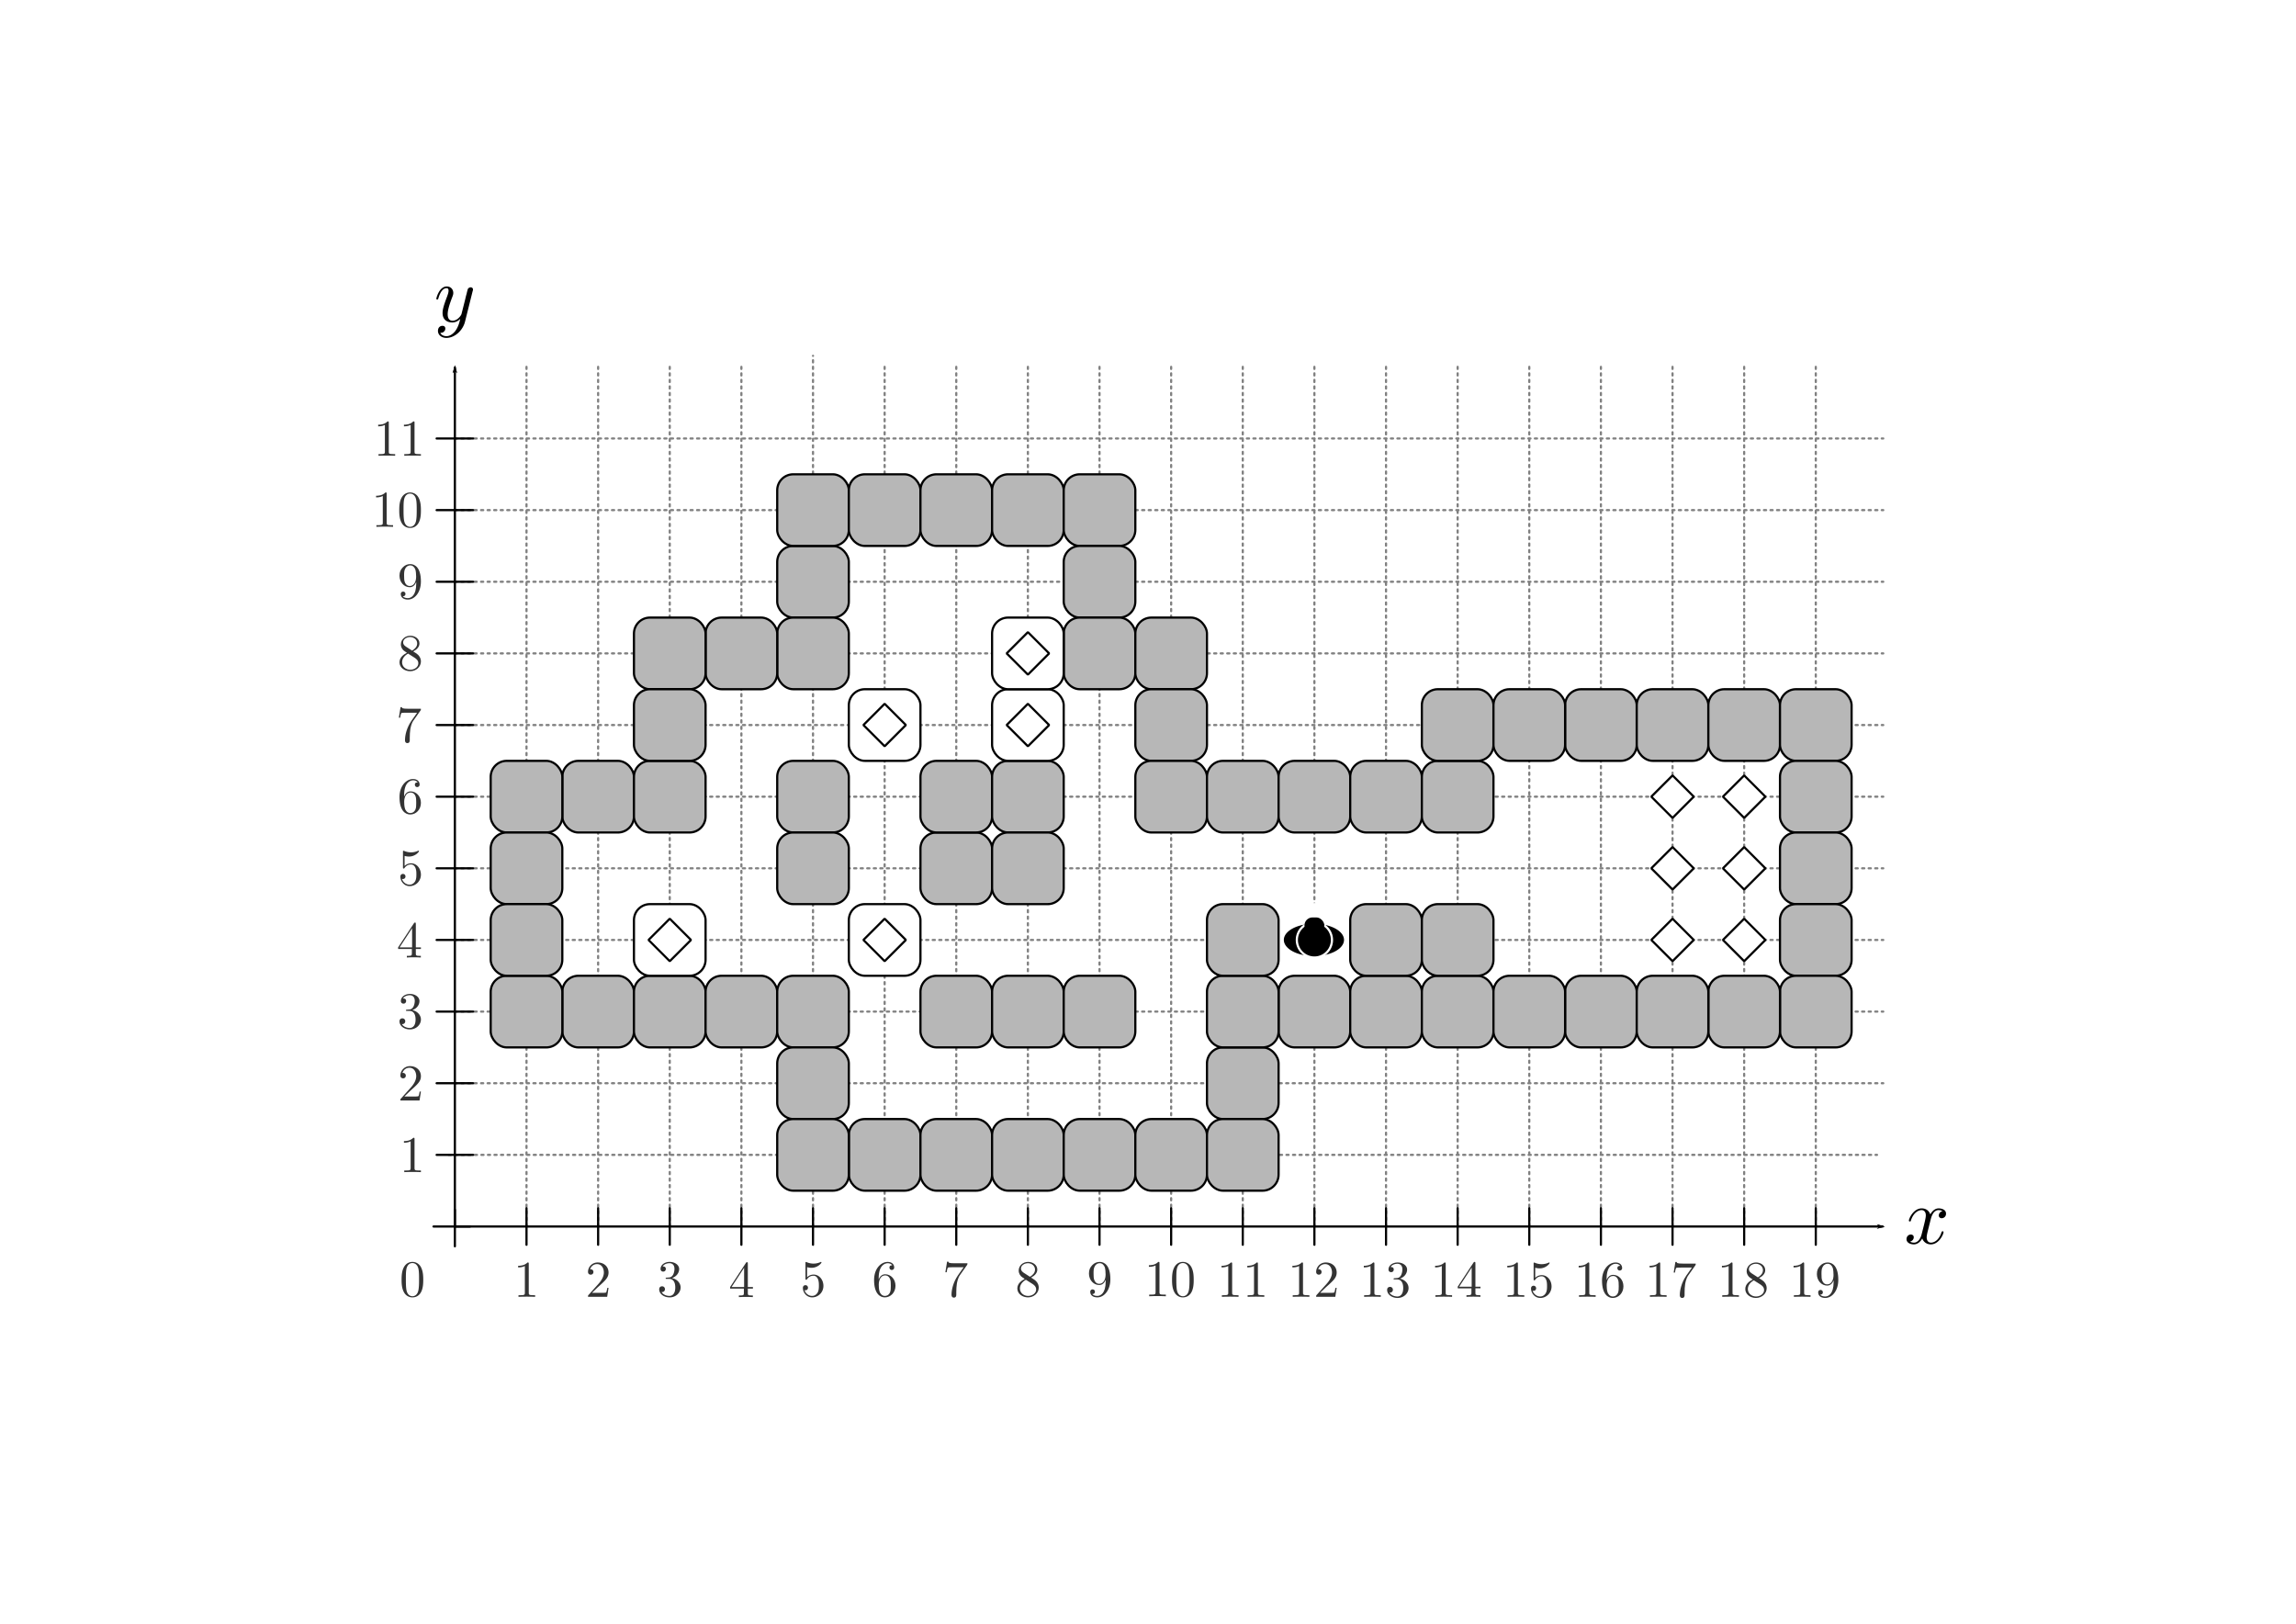 <svg xmlns:ns0="http://www.iki.fi/pav/software/textext/" xmlns="http://www.w3.org/2000/svg" xmlns:xlink="http://www.w3.org/1999/xlink" width="1052.362" height="744.094"><title>Koordinatensystem (x-y)</title><defs><marker id="a" orient="auto" overflow="visible"><path d="M-4 0l-2 2 7-2-7-2 2 2z" fill-rule="evenodd" stroke="#000" stroke-width=".4pt"/></marker></defs><g transform="translate(0 -308.268)"><rect style="marker:none" width="796" height="541.442" x="128.181" y="409.594" ry="7.08" color="#000" fill="#fff" stroke="#fff" stroke-linecap="round" stroke-linejoin="bevel" stroke-dasharray="1,2" overflow="visible"/><path d="M274.152 870.34V476.38M241.322 870.34V476.38M306.982 870.34V476.38M339.812 870.34V476.38" fill="none" stroke="gray" stroke-linecap="round" stroke-dasharray="1,2"/><path d="M372.642 870.34V471.33" fill="none" stroke="gray" stroke-linecap="round" stroke-dasharray="1,2"/><path d="M405.472 870.34V476.38M438.302 870.34V476.38M471.132 870.34V476.38M503.962 870.34V476.38M536.792 870.34V476.38M569.622 870.34V476.38M602.452 870.34V476.38M635.282 870.34V476.38M668.112 870.34V476.38M700.942 870.34V476.38M733.772 870.34V476.38M766.602 870.34V476.38M799.432 870.34V476.38M832.261 870.34V476.38" fill="none" stroke="gray" stroke-linecap="round" stroke-dasharray="1,2"/><path d="M208.492 509.21h654.694M208.492 542.04h654.694M208.492 574.87h654.694M208.492 607.7h654.694M208.492 640.53h654.694M208.492 673.36h654.694M208.492 706.19h654.694M208.492 739.02h654.694M208.492 804.68h654.694M208.492 771.85h654.694M205.635 837.51H860.33" fill="none" stroke="gray" stroke-linecap="round" stroke-dasharray="1,2"/><rect style="marker:none" width="32.83" height="32.83" x="356.227" y="558.455" ry="7.344" color="#000" fill="#b7b7b7" stroke="#000" stroke-linecap="round" stroke-linejoin="bevel" overflow="visible"/><rect ry="7.344" y="525.625" x="356.227" height="32.83" width="32.83" style="marker:none" color="#000" fill="#b7b7b7" stroke="#000" stroke-linecap="round" stroke-linejoin="bevel" overflow="visible"/><rect style="marker:none" width="32.83" height="32.83" x="389.057" y="525.625" ry="7.344" color="#000" fill="#b7b7b7" stroke="#000" stroke-linecap="round" stroke-linejoin="bevel" overflow="visible"/><rect ry="7.344" y="525.625" x="421.887" height="32.83" width="32.83" style="marker:none" color="#000" fill="#b7b7b7" stroke="#000" stroke-linecap="round" stroke-linejoin="bevel" overflow="visible"/><rect style="marker:none" width="32.83" height="32.83" x="454.717" y="525.625" ry="7.344" color="#000" fill="#b7b7b7" stroke="#000" stroke-linecap="round" stroke-linejoin="bevel" overflow="visible"/><rect ry="7.344" y="525.625" x="487.547" height="32.83" width="32.83" style="marker:none" color="#000" fill="#b7b7b7" stroke="#000" stroke-linecap="round" stroke-linejoin="bevel" overflow="visible"/><rect style="marker:none" width="32.83" height="32.83" x="487.547" y="558.455" ry="7.344" color="#000" fill="#b7b7b7" stroke="#000" stroke-linecap="round" stroke-linejoin="bevel" overflow="visible"/><rect ry="7.344" y="591.285" x="487.547" height="32.83" width="32.83" style="marker:none" color="#000" fill="#b7b7b7" stroke="#000" stroke-linecap="round" stroke-linejoin="bevel" overflow="visible"/><rect style="marker:none" width="32.83" height="32.83" x="520.377" y="591.285" ry="7.344" color="#000" fill="#b7b7b7" stroke="#000" stroke-linecap="round" stroke-linejoin="bevel" overflow="visible"/><rect ry="7.344" y="624.115" x="520.377" height="32.83" width="32.83" style="marker:none" color="#000" fill="#b7b7b7" stroke="#000" stroke-linecap="round" stroke-linejoin="bevel" overflow="visible"/><rect style="marker:none" width="32.83" height="32.83" x="520.377" y="656.945" ry="7.344" color="#000" fill="#b7b7b7" stroke="#000" stroke-linecap="round" stroke-linejoin="bevel" overflow="visible"/><rect ry="7.344" y="656.945" x="553.207" height="32.83" width="32.83" style="marker:none" color="#000" fill="#b7b7b7" stroke="#000" stroke-linecap="round" stroke-linejoin="bevel" overflow="visible"/><rect style="marker:none" width="32.83" height="32.83" x="586.037" y="656.945" ry="7.344" color="#000" fill="#b7b7b7" stroke="#000" stroke-linecap="round" stroke-linejoin="bevel" overflow="visible"/><rect ry="7.344" y="656.945" x="618.867" height="32.83" width="32.83" style="marker:none" color="#000" fill="#b7b7b7" stroke="#000" stroke-linecap="round" stroke-linejoin="bevel" overflow="visible"/><rect style="marker:none" width="32.83" height="32.83" x="651.697" y="656.945" ry="7.344" color="#000" fill="#b7b7b7" stroke="#000" stroke-linecap="round" stroke-linejoin="bevel" overflow="visible"/><rect ry="7.344" y="624.115" x="651.697" height="32.83" width="32.83" style="marker:none" color="#000" fill="#b7b7b7" stroke="#000" stroke-linecap="round" stroke-linejoin="bevel" overflow="visible"/><rect style="marker:none" width="32.83" height="32.83" x="717.357" y="624.115" ry="7.344" color="#000" fill="#b7b7b7" stroke="#000" stroke-linecap="round" stroke-linejoin="bevel" overflow="visible"/><rect ry="7.344" y="624.115" x="750.187" height="32.83" width="32.83" style="marker:none" color="#000" fill="#b7b7b7" stroke="#000" stroke-linecap="round" stroke-linejoin="bevel" overflow="visible"/><rect style="marker:none" width="32.83" height="32.83" x="783.017" y="624.115" ry="7.344" color="#000" fill="#b7b7b7" stroke="#000" stroke-linecap="round" stroke-linejoin="bevel" overflow="visible"/><rect ry="7.344" y="624.115" x="815.846" height="32.83" width="32.83" style="marker:none" color="#000" fill="#b7b7b7" stroke="#000" stroke-linecap="round" stroke-linejoin="bevel" overflow="visible"/><rect ry="7.344" y="591.285" x="356.227" height="32.83" width="32.83" style="marker:none" color="#000" fill="#b7b7b7" stroke="#000" stroke-linecap="round" stroke-linejoin="bevel" overflow="visible"/><rect style="marker:none" width="32.83" height="32.83" x="323.397" y="591.285" ry="7.344" color="#000" fill="#b7b7b7" stroke="#000" stroke-linecap="round" stroke-linejoin="bevel" overflow="visible"/><rect ry="7.344" y="591.285" x="290.567" height="32.83" width="32.83" style="marker:none" color="#000" fill="#b7b7b7" stroke="#000" stroke-linecap="round" stroke-linejoin="bevel" overflow="visible"/><rect style="marker:none" width="32.83" height="32.83" x="356.227" y="656.945" ry="7.344" color="#000" fill="#b7b7b7" stroke="#000" stroke-linecap="round" stroke-linejoin="bevel" overflow="visible"/><rect ry="7.344" y="689.775" x="356.227" height="32.83" width="32.83" style="marker:none" color="#000" fill="#b7b7b7" stroke="#000" stroke-linecap="round" stroke-linejoin="bevel" overflow="visible"/><rect style="marker:none" width="32.83" height="32.83" x="421.887" y="689.775" ry="7.344" color="#000" fill="#b7b7b7" stroke="#000" stroke-linecap="round" stroke-linejoin="bevel" overflow="visible"/><rect ry="7.344" y="656.945" x="421.887" height="32.83" width="32.83" style="marker:none" color="#000" fill="#b7b7b7" stroke="#000" stroke-linecap="round" stroke-linejoin="bevel" overflow="visible"/><rect style="marker:none" width="32.83" height="32.83" x="454.717" y="656.945" ry="7.344" color="#000" fill="#b7b7b7" stroke="#000" stroke-linecap="round" stroke-linejoin="bevel" overflow="visible"/><rect ry="7.344" y="689.775" x="454.717" height="32.83" width="32.83" style="marker:none" color="#000" fill="#b7b7b7" stroke="#000" stroke-linecap="round" stroke-linejoin="bevel" overflow="visible"/><rect style="marker:none" width="32.83" height="32.83" x="421.887" y="755.435" ry="7.344" color="#000" fill="#b7b7b7" stroke="#000" stroke-linecap="round" stroke-linejoin="bevel" overflow="visible"/><rect ry="7.344" y="755.435" x="454.717" height="32.83" width="32.83" style="marker:none" color="#000" fill="#b7b7b7" stroke="#000" stroke-linecap="round" stroke-linejoin="bevel" overflow="visible"/><rect style="marker:none" width="32.83" height="32.83" x="487.547" y="755.435" ry="7.344" color="#000" fill="#b7b7b7" stroke="#000" stroke-linecap="round" stroke-linejoin="bevel" overflow="visible"/><rect style="marker:none" width="32.83" height="32.83" x="257.737" y="656.945" ry="7.344" color="#000" fill="#b7b7b7" stroke="#000" stroke-linecap="round" stroke-linejoin="bevel" overflow="visible"/><rect style="marker:none" width="32.83" height="32.83" x="290.567" y="656.945" ry="7.344" color="#000" fill="#b7b7b7" stroke="#000" stroke-linecap="round" stroke-linejoin="bevel" overflow="visible"/><rect ry="7.344" y="624.115" x="290.567" height="32.83" width="32.83" style="marker:none" color="#000" fill="#b7b7b7" stroke="#000" stroke-linecap="round" stroke-linejoin="bevel" overflow="visible"/><rect style="marker:none" width="32.83" height="32.83" x="257.737" y="755.435" ry="7.344" color="#000" fill="#b7b7b7" stroke="#000" stroke-linecap="round" stroke-linejoin="bevel" overflow="visible"/><rect ry="7.344" y="755.435" x="290.567" height="32.83" width="32.83" style="marker:none" color="#000" fill="#b7b7b7" stroke="#000" stroke-linecap="round" stroke-linejoin="bevel" overflow="visible"/><rect style="marker:none" width="32.83" height="32.83" x="323.397" y="755.435" ry="7.344" color="#000" fill="#b7b7b7" stroke="#000" stroke-linecap="round" stroke-linejoin="bevel" overflow="visible"/><rect style="marker:none" width="32.83" height="32.83" x="815.846" y="656.945" ry="7.344" color="#000" fill="#b7b7b7" stroke="#000" stroke-linecap="round" stroke-linejoin="bevel" overflow="visible"/><rect ry="7.344" y="689.775" x="815.846" height="32.83" width="32.83" style="marker:none" color="#000" fill="#b7b7b7" stroke="#000" stroke-linecap="round" stroke-linejoin="bevel" overflow="visible"/><rect style="marker:none" width="32.83" height="32.83" x="815.846" y="722.605" ry="7.344" color="#000" fill="#b7b7b7" stroke="#000" stroke-linecap="round" stroke-linejoin="bevel" overflow="visible"/><rect style="marker:none" width="32.83" height="32.83" x="224.907" y="656.945" ry="7.344" color="#000" fill="#b7b7b7" stroke="#000" stroke-linecap="round" stroke-linejoin="bevel" overflow="visible"/><rect style="marker:none" width="32.83" height="32.83" x="224.907" y="689.775" ry="7.344" color="#000" fill="#b7b7b7" stroke="#000" stroke-linecap="round" stroke-linejoin="bevel" overflow="visible"/><rect ry="7.344" y="755.435" x="224.907" height="32.83" width="32.83" style="marker:none" color="#000" fill="#b7b7b7" stroke="#000" stroke-linecap="round" stroke-linejoin="bevel" overflow="visible"/><rect ry="7.344" y="722.605" x="224.907" height="32.83" width="32.83" style="marker:none" color="#000" fill="#b7b7b7" stroke="#000" stroke-linecap="round" stroke-linejoin="bevel" overflow="visible"/><rect style="marker:none" width="32.83" height="32.83" x="389.057" y="821.094" ry="7.344" color="#000" fill="#b7b7b7" stroke="#000" stroke-linecap="round" stroke-linejoin="bevel" overflow="visible"/><rect ry="7.344" y="821.094" x="421.887" height="32.83" width="32.83" style="marker:none" color="#000" fill="#b7b7b7" stroke="#000" stroke-linecap="round" stroke-linejoin="bevel" overflow="visible"/><rect style="marker:none" width="32.83" height="32.83" x="454.717" y="821.094" ry="7.344" color="#000" fill="#b7b7b7" stroke="#000" stroke-linecap="round" stroke-linejoin="bevel" overflow="visible"/><rect ry="7.344" y="821.094" x="487.547" height="32.83" width="32.83" style="marker:none" color="#000" fill="#b7b7b7" stroke="#000" stroke-linecap="round" stroke-linejoin="bevel" overflow="visible"/><rect style="marker:none" width="32.83" height="32.83" x="520.377" y="821.094" ry="7.344" color="#000" fill="#b7b7b7" stroke="#000" stroke-linecap="round" stroke-linejoin="bevel" overflow="visible"/><rect ry="7.344" y="755.435" x="356.227" height="32.83" width="32.83" style="marker:none" color="#000" fill="#b7b7b7" stroke="#000" stroke-linecap="round" stroke-linejoin="bevel" overflow="visible"/><rect ry="7.344" y="788.265" x="356.227" height="32.83" width="32.83" style="marker:none" color="#000" fill="#b7b7b7" stroke="#000" stroke-linecap="round" stroke-linejoin="bevel" overflow="visible"/><rect style="marker:none" width="32.83" height="32.83" x="356.227" y="821.094" ry="7.344" color="#000" fill="#b7b7b7" stroke="#000" stroke-linecap="round" stroke-linejoin="bevel" overflow="visible"/><rect ry="7.344" y="755.435" x="815.846" height="32.83" width="32.83" style="marker:none" color="#000" fill="#b7b7b7" stroke="#000" stroke-linecap="round" stroke-linejoin="bevel" overflow="visible"/><rect style="marker:none" width="32.83" height="32.83" x="783.017" y="755.435" ry="7.344" color="#000" fill="#b7b7b7" stroke="#000" stroke-linecap="round" stroke-linejoin="bevel" overflow="visible"/><g transform="translate(144.843 527.862)" color="#000" stroke="#fff" stroke-linecap="round" stroke-linejoin="bevel"><rect style="marker:none" width="32.83" height="32.83" x="441.194" y="194.743" ry="7.344" fill="#fff" overflow="visible"/><path style="marker:none" d="M469.643 148.076a7.857 7.857 0 1 1-15.714 0 7.857 7.857 0 0 1 15.714 0z" transform="matrix(1.842 0 0 .989 -393.22 64.688)" stroke-width=".741" overflow="visible"/><path d="M465.66 211.158a8.05 8.05 0 1 1-16.102 0 8.05 8.05 0 0 1 16.102 0z" style="marker:none" stroke-width="1" overflow="visible"/></g><rect ry="7.344" y="755.435" x="586.037" height="32.83" width="32.83" style="marker:none" color="#000" fill="#b7b7b7" stroke="#000" stroke-linecap="round" stroke-linejoin="bevel" overflow="visible"/><rect style="marker:none" width="32.83" height="32.83" x="618.867" y="755.435" ry="7.344" color="#000" fill="#b7b7b7" stroke="#000" stroke-linecap="round" stroke-linejoin="bevel" overflow="visible"/><rect ry="7.344" y="755.435" x="651.697" height="32.83" width="32.83" style="marker:none" color="#000" fill="#b7b7b7" stroke="#000" stroke-linecap="round" stroke-linejoin="bevel" overflow="visible"/><rect style="marker:none" width="32.83" height="32.83" x="717.357" y="755.435" ry="7.344" color="#000" fill="#b7b7b7" stroke="#000" stroke-linecap="round" stroke-linejoin="bevel" overflow="visible"/><rect ry="7.344" y="755.435" x="750.187" height="32.83" width="32.83" style="marker:none" color="#000" fill="#b7b7b7" stroke="#000" stroke-linecap="round" stroke-linejoin="bevel" overflow="visible"/><rect style="marker:none" width="32.83" height="32.83" x="553.207" y="788.265" ry="7.344" color="#000" fill="#b7b7b7" stroke="#000" stroke-linecap="round" stroke-linejoin="bevel" overflow="visible"/><rect ry="7.344" y="821.094" x="553.207" height="32.83" width="32.83" style="marker:none" color="#000" fill="#b7b7b7" stroke="#000" stroke-linecap="round" stroke-linejoin="bevel" overflow="visible"/><rect ry="7.344" y="755.435" x="553.207" height="32.83" width="32.83" style="marker:none" color="#000" fill="#b7b7b7" stroke="#000" stroke-linecap="round" stroke-linejoin="bevel" overflow="visible"/><g transform="translate(255.202 501.85)" color="#000"><path style="marker:none" fill="#fff" stroke="#000" stroke-linecap="round" stroke-linejoin="bevel" overflow="visible" d="M534.498 171.509l9.732-9.732 9.732 9.732-9.732 9.732z"/><rect ry="7.344" y="155.094" x="527.815" height="32.83" width="32.83" style="marker:none" fill="none" overflow="visible"/></g><g transform="translate(255.202 534.68)" color="#000"><path style="marker:none" fill="#fff" stroke="#000" stroke-linecap="round" stroke-linejoin="bevel" overflow="visible" d="M534.498 171.509l9.732-9.732 9.732 9.732-9.732 9.732z"/><rect style="marker:none" width="32.83" height="32.83" x="527.815" y="155.094" ry="7.344" fill="none" overflow="visible"/></g><g transform="translate(255.202 567.51)" color="#000"><path style="marker:none" fill="#fff" stroke="#000" stroke-linecap="round" stroke-linejoin="bevel" overflow="visible" d="M534.498 171.509l9.732-9.732 9.732 9.732-9.732 9.732z"/><rect ry="7.344" y="155.094" x="527.815" height="32.83" width="32.83" style="marker:none" fill="none" overflow="visible"/></g><g transform="translate(222.372 501.85)" color="#000"><path style="marker:none" fill="#fff" stroke="#000" stroke-linecap="round" stroke-linejoin="bevel" overflow="visible" d="M534.498 171.509l9.732-9.732 9.732 9.732-9.732 9.732z"/><rect style="marker:none" width="32.83" height="32.83" x="527.815" y="155.094" ry="7.344" fill="none" overflow="visible"/></g><g transform="translate(222.372 534.68)" color="#000"><path style="marker:none" fill="#fff" stroke="#000" stroke-linecap="round" stroke-linejoin="bevel" overflow="visible" d="M534.498 171.509l9.732-9.732 9.732 9.732-9.732 9.732z"/><rect ry="7.344" y="155.094" x="527.815" height="32.83" width="32.83" style="marker:none" fill="none" overflow="visible"/></g><g transform="translate(222.372 567.51)" color="#000"><path style="marker:none" fill="#fff" stroke="#000" stroke-linecap="round" stroke-linejoin="bevel" overflow="visible" d="M534.498 171.509l9.732-9.732 9.732 9.732-9.732 9.732z"/><rect style="marker:none" width="32.83" height="32.83" x="527.815" y="155.094" ry="7.344" fill="none" overflow="visible"/></g><rect style="marker:none" width="32.83" height="32.83" x="684.527" y="624.115" ry="7.344" color="#000" fill="#b7b7b7" stroke="#000" stroke-linecap="round" stroke-linejoin="bevel" overflow="visible"/><rect ry="7.344" y="755.435" x="684.527" height="32.83" width="32.83" style="marker:none" color="#000" fill="#b7b7b7" stroke="#000" stroke-linecap="round" stroke-linejoin="bevel" overflow="visible"/><rect style="marker:none" width="32.83" height="32.83" x="553.207" y="722.605" ry="7.344" color="#000" fill="#b7b7b7" stroke="#000" stroke-linecap="round" stroke-linejoin="bevel" overflow="visible"/><rect ry="7.344" y="722.605" x="618.867" height="32.83" width="32.83" style="marker:none" color="#000" fill="#b7b7b7" stroke="#000" stroke-linecap="round" stroke-linejoin="bevel" overflow="visible"/><rect style="marker:none" width="32.83" height="32.83" x="651.697" y="722.605" ry="7.344" color="#000" fill="#b7b7b7" stroke="#000" stroke-linecap="round" stroke-linejoin="bevel" overflow="visible"/><g transform="translate(-73.098 469.02)" fill="#fff" stroke="#000" color="#000"><rect ry="7.344" y="155.094" x="527.815" height="32.83" width="32.83" style="marker:none" overflow="visible"/><path style="marker:none" stroke-linecap="round" stroke-linejoin="bevel" overflow="visible" d="M534.498 171.509l9.732-9.732 9.732 9.732-9.732 9.732z"/></g><g transform="translate(-138.758 567.51)" fill="#fff" stroke="#000" color="#000"><rect style="marker:none" width="32.83" height="32.83" x="527.815" y="155.094" ry="7.344" overflow="visible"/><path style="marker:none" stroke-linecap="round" stroke-linejoin="bevel" overflow="visible" d="M534.498 171.509l9.732-9.732 9.732 9.732-9.732 9.732z"/></g><g transform="translate(-237.248 567.51)" fill="#fff" stroke="#000" color="#000"><rect ry="7.344" y="155.094" x="527.815" height="32.83" width="32.83" style="marker:none" overflow="visible"/><path style="marker:none" stroke-linecap="round" stroke-linejoin="bevel" overflow="visible" d="M534.498 171.509l9.732-9.732 9.732 9.732-9.732 9.732z"/></g><g transform="translate(-73.098 436.19)" fill="#fff" stroke="#000" color="#000"><rect ry="7.344" y="155.094" x="527.815" height="32.83" width="32.83" style="marker:none" overflow="visible"/><path style="marker:none" stroke-linecap="round" stroke-linejoin="bevel" overflow="visible" d="M534.498 171.509l9.732-9.732 9.732 9.732-9.732 9.732z"/></g><g transform="translate(-138.758 469.02)" fill="#fff" stroke="#000" color="#000"><rect style="marker:none" width="32.83" height="32.83" x="527.815" y="155.094" ry="7.344" overflow="visible"/><path style="marker:none" stroke-linecap="round" stroke-linejoin="bevel" overflow="visible" d="M534.498 171.509l9.732-9.732 9.732 9.732-9.732 9.732z"/></g><rect ry="3.689" y="728.696" x="597.89" height="7.378" width="9.123" style="marker:none" color="#000" overflow="visible"/><path d="M208.492 870.34V476.38M208.492 870.34h654.694" fill="none" stroke="#000" marker-end="url(#a)"/><g ns0:preamble="/home/waldgeist/data/sphinx/inkscape-preamble.tex" ns0:text="$x$" transform="matrix(3.655 0 0 3.655 56.114 385.567)"><defs><symbol id="b" overflow="visible"><path d="M3.328-3.016c.063-.25.297-1.171.985-1.171.046 0 .296 0 .5.125a.578.578 0 0 0-.47.546c0 .157.11.344.376.344a.546.546 0 0 0 .531-.578c0-.516-.578-.656-.922-.656-.578 0-.922.531-1.047.75-.25-.656-.781-.75-1.078-.75-1.031 0-1.61 1.281-1.61 1.531 0 .11.11.11.126.11.078 0 .11-.032.125-.11.344-1.063 1-1.313 1.344-1.313.187 0 .53.094.53.672 0 .313-.171.97-.53 2.375-.157.61-.516 1.032-.954 1.032-.062 0-.28 0-.5-.125.25-.063.47-.266.47-.547 0-.266-.22-.344-.36-.344-.313 0-.547.25-.547.578 0 .453.484.656.922.656.672 0 1.031-.703 1.047-.75.125.36.484.75 1.078.75 1.031 0 1.594-1.28 1.594-1.53 0-.11-.079-.11-.11-.11-.094 0-.11.047-.14.11-.329 1.077-1 1.312-1.313 1.312-.39 0-.547-.313-.547-.657 0-.218.047-.437.156-.875zm0 0"/></symbol></defs><use y="134.765" x="223.432" xlink:href="#b" width="744.094" height="1052.362"/></g><g ns0:text="$y$" ns0:preamble="/home/waldgeist/data/sphinx/inkscape-preamble.tex" transform="matrix(3.655 0 0 3.655 -617.733 -36.928)"><defs><symbol overflow="visible" id="c"><path d="M4.844-3.797c.047-.14.047-.156.047-.234 0-.172-.141-.266-.297-.266a.455.455 0 0 0-.344.203c-.016.063-.11.36-.14.547-.079.25-.141.531-.204.797L3.453-.953c-.031.14-.469.844-1.125.844-.5 0-.61-.438-.61-.813 0-.453.173-1.078.5-1.953.157-.406.204-.516.204-.719 0-.437-.313-.812-.813-.812-.953 0-1.312 1.453-1.312 1.531 0 .11.094.11.11.11.109 0 .109-.032.156-.188.28-.938.671-1.235 1.015-1.235.078 0 .25 0 .25.313 0 .25-.11.516-.172.703-.406 1.063-.578 1.625-.578 2.094 0 .89.625 1.187 1.219 1.187.39 0 .719-.171 1-.453-.125.516-.25 1.016-.64 1.547-.266.328-.641.625-1.095.625-.14 0-.593-.031-.765-.422.156 0 .297 0 .422-.125a.493.493 0 0 0 .203-.406c0-.313-.266-.344-.36-.344C.829.531.5.687.5 1.171c0 .5.438.876 1.063.876 1.015 0 2.046-.906 2.328-2.031zm0 0"/></symbol></defs><use height="1052.362" width="744.094" xlink:href="#c" x="223.432" y="134.765"/></g><path d="M200.125 837.51h16.735M200.125 739.02h16.735M200.125 706.19h16.735M200.125 673.36h16.735M200.125 640.53h16.735M200.125 607.7h16.735M200.125 574.87h16.735M200.125 542.04h16.735M200.125 509.21h16.735M241.322 861.972v16.735M274.152 861.972v16.735M306.982 861.972v16.735M339.812 861.972v16.735M372.642 861.972v16.735M405.472 861.972v16.735M438.302 861.972v16.735M471.132 861.972v16.735M503.962 861.972v16.735M536.792 861.972v16.735M569.622 861.972v16.735M602.452 861.972v16.735M635.282 861.972v16.735M668.112 861.972v16.735M700.942 861.972v16.735M733.772 861.972v16.735M766.602 861.972v16.735M799.432 861.972v16.735M832.261 861.972v16.735M200.125 804.68h16.735M200.125 771.85h16.735" fill="none" stroke="#000" stroke-linecap="round"/><g transform="translate(-346.5 526.023) scale(2.37)" ns0:preamble="/home/waldgeist/data/sphinx/inkscape-preamble.tex" ns0:text="$1$" stroke="#333" fill="#333"><defs><symbol id="d" overflow="visible"><path d="M2.938-6.375c0-.25 0-.266-.235-.266C2.078-6 1.203-6 .891-6v.313c.203 0 .78 0 1.296-.266v5.172c0 .36-.03.469-.921.469H.953V0c.344-.031 1.203-.031 1.61-.031.39 0 1.265 0 1.609.031v-.313h-.313c-.906 0-.921-.109-.921-.468zm0 0" stroke="none"/></symbol></defs><use y="134.765" x="223.432" xlink:href="#d" width="744.094" height="1052.362"/></g><g ns0:text="$2$" ns0:preamble="/home/waldgeist/data/sphinx/inkscape-preamble.tex" transform="translate(-347.203 493.193) scale(2.37)" stroke="#333" fill="#333"><defs><symbol overflow="visible" id="e"><path d="M1.266-.766l1.062-1.03c1.547-1.376 2.14-1.907 2.14-2.907 0-1.14-.89-1.938-2.109-1.938C1.234-6.64.5-5.719.5-4.828c0 .547.5.547.531.547.172 0 .516-.11.516-.532a.513.513 0 0 0-.531-.515c-.079 0-.094 0-.125.016.218-.657.765-1.016 1.343-1.016.907 0 1.329.812 1.329 1.625 0 .797-.485 1.578-1.047 2.203L.609-.375C.5-.265.5-.235.5 0h3.703l.266-1.734h-.235C4.172-1.438 4.11-1 4-.844c-.063.078-.719.078-.938.078zm0 0" stroke="none"/></symbol></defs><use xlink:href="#e" x="223.432" y="134.765" width="744.094" height="1052.362"/></g><g transform="translate(-347.425 460.104) scale(2.37)" ns0:preamble="/home/waldgeist/data/sphinx/inkscape-preamble.tex" ns0:text="$3$" stroke="#333" fill="#333"><defs><symbol id="f" overflow="visible"><path d="M2.89-3.516c.813-.265 1.391-.953 1.391-1.75 0-.812-.875-1.375-1.828-1.375-1 0-1.765.594-1.765 1.36 0 .328.218.515.515.515.297 0 .5-.218.5-.515 0-.485-.469-.485-.61-.485.298-.5.954-.625 1.313-.625.422 0 .969.22.969 1.11 0 .125-.031.703-.281 1.14-.297.485-.64.516-.89.516a3.29 3.29 0 0 1-.392.031c-.078.016-.14.031-.14.125 0 .11.062.11.234.11h.438c.812 0 1.187.671 1.187 1.656 0 1.36-.687 1.64-1.125 1.64-.437 0-1.187-.171-1.531-.75.344.047.656-.171.656-.546a.537.537 0 0 0-.547-.563c-.25 0-.562.14-.562.578C.422-.437 1.344.22 2.437.22c1.22 0 2.126-.906 2.126-1.922 0-.813-.641-1.594-1.672-1.813zm0 0" stroke="none"/></symbol></defs><use y="134.765" x="223.432" xlink:href="#f" width="744.094" height="1052.362"/></g><g ns0:text="$4$" ns0:preamble="/home/waldgeist/data/sphinx/inkscape-preamble.tex" transform="translate(-347.721 427.663) scale(2.37)" stroke="#333" fill="#333"><defs><symbol overflow="visible" id="g"><path d="M2.938-1.64v.859c0 .36-.032.469-.766.469h-.203V0c.406-.031.922-.031 1.343-.031.422 0 .938 0 1.36.031v-.313h-.219c-.734 0-.75-.109-.75-.468v-.86h.985v-.312h-.985v-4.531c0-.204 0-.266-.172-.266-.078 0-.11 0-.187.125L.28-1.953v.312zm.046-.313H.563l2.421-3.719zm0 0" stroke="none"/></symbol></defs><use xlink:href="#g" x="223.432" y="134.765" width="744.094" height="1052.362"/></g><g transform="translate(-347.203 394.444) scale(2.37)" ns0:preamble="/home/waldgeist/data/sphinx/inkscape-preamble.tex" ns0:text="$5$" stroke="#333" fill="#333"><defs><symbol id="h" overflow="visible"><path d="M4.469-2c0-1.188-.813-2.188-1.89-2.188-.47 0-.907.157-1.267.516v-1.953c.204.063.532.125.844.125 1.235 0 1.938-.906 1.938-1.031 0-.063-.032-.11-.11-.11 0 0-.03 0-.078.032a3.22 3.22 0 0 1-1.36.296c-.39 0-.858-.078-1.327-.28-.078-.032-.094-.032-.11-.032C1-6.625 1-6.547 1-6.391v2.954c0 .171 0 .25.14.25.079 0 .094-.016.141-.079.11-.156.469-.703 1.282-.703.515 0 .765.453.843.64.156.376.188.75.188 1.25 0 .36 0 .954-.25 1.376-.235.39-.61.64-1.063.64-.719 0-1.297-.53-1.469-1.109.032 0 .063.016.172.016.329 0 .5-.25.5-.485 0-.25-.171-.5-.5-.5-.14 0-.484.079-.484.532C.5-.75 1.188.219 2.297.219 3.453.219 4.469-.734 4.469-2zm0 0" stroke="none"/></symbol></defs><use y="134.765" x="223.432" xlink:href="#h" width="744.094" height="1052.362"/></g><g ns0:text="$6$" ns0:preamble="/home/waldgeist/data/sphinx/inkscape-preamble.tex" transform="translate(-347.425 361.614) scale(2.37)" stroke="#333" fill="#333"><defs><symbol overflow="visible" id="i"><path d="M1.313-3.266v-.25c0-2.515 1.234-2.875 1.75-2.875.234 0 .656.063.874.407-.156 0-.546 0-.546.437 0 .313.234.469.453.469.156 0 .469-.094.469-.484 0-.594-.438-1.079-1.266-1.079C1.766-6.64.422-5.359.422-3.156.422-.484 1.578.219 2.5.219c1.11 0 2.063-.938 2.063-2.25 0-1.266-.891-2.219-2-2.219-.672 0-1.047.5-1.25.984zM2.5-.062c-.625 0-.922-.594-.984-.75-.188-.47-.188-1.266-.188-1.438 0-.781.328-1.781 1.219-1.781.172 0 .625 0 .937.625.172.36.172.875.172 1.36 0 .483 0 .983-.172 1.343-.296.594-.75.64-.984.64zm0 0" stroke="none"/></symbol></defs><use xlink:href="#i" x="223.432" y="134.765" width="744.094" height="1052.362"/></g><g transform="translate(-348.054 328.896) scale(2.37)" ns0:preamble="/home/waldgeist/data/sphinx/inkscape-preamble.tex" ns0:text="$7$" stroke="#333" fill="#333"><defs><symbol id="j" overflow="visible"><path d="M4.75-6.078c.078-.11.078-.125.078-.344H2.406c-1.203 0-1.234-.125-1.265-.312H.89L.562-4.688h.25c.032-.156.11-.78.25-.906.063-.062.844-.062.97-.062h2.062c-.11.156-.89 1.25-1.11 1.578C2.078-2.734 1.75-1.344 1.75-.328c0 .094 0 .547.469.547.453 0 .453-.453.453-.547v-.516c0-.547.031-1.094.11-1.625.046-.234.171-1.094.624-1.703zm0 0" stroke="none"/></symbol></defs><use y="134.765" x="223.432" xlink:href="#j" width="744.094" height="1052.362"/></g><g ns0:text="$8$" ns0:preamble="/home/waldgeist/data/sphinx/inkscape-preamble.tex" transform="translate(-347.425 295.955) scale(2.37)" stroke="#333" fill="#333"><defs><symbol overflow="visible" id="k"><path d="M1.625-4.563c-.453-.296-.5-.625-.5-.796 0-.61.656-1.032 1.36-1.032.718 0 1.359.516 1.359 1.235 0 .578-.39 1.047-.985 1.39zm1.453.954c.719-.375 1.203-.891 1.203-1.547 0-.922-.875-1.485-1.781-1.485-1 0-1.813.735-1.813 1.672 0 .172.016.625.438 1.094.11.11.484.36.734.531C1.281-3.047.422-2.5.422-1.5.422-.453 1.438.219 2.484.219c1.125 0 2.079-.828 2.079-1.89 0-.36-.11-.813-.5-1.235-.188-.203-.344-.297-.985-.703zm-1 .421l1.235.782c.28.187.75.484.75 1.094 0 .734-.75 1.25-1.563 1.25C1.64-.063.922-.672.922-1.5c0-.578.312-1.219 1.156-1.688zm0 0" stroke="none"/></symbol></defs><use xlink:href="#k" x="223.432" y="134.765" width="744.094" height="1052.362"/></g><g transform="translate(-347.425 263.125) scale(2.37)" ns0:preamble="/home/waldgeist/data/sphinx/inkscape-preamble.tex" ns0:text="$9$" stroke="#333" fill="#333"><defs><symbol id="l" overflow="visible"><path d="M3.656-3.172v.328c0 2.328-1.031 2.781-1.61 2.781-.171 0-.718-.015-.983-.359.437 0 .515-.281.515-.453 0-.313-.234-.453-.453-.453-.156 0-.453.078-.453.469 0 .671.531 1.078 1.375 1.078 1.297 0 2.515-1.36 2.515-3.5 0-2.688-1.156-3.36-2.046-3.36-.547 0-1.032.188-1.454.625-.421.454-.64.875-.64 1.625 0 1.235.875 2.22 1.984 2.22.61 0 1.016-.423 1.25-1zm-1.234.766c-.156 0-.625 0-.922-.625-.188-.375-.188-.86-.188-1.36 0-.53 0-1 .22-1.375.265-.5.64-.625.984-.625.468 0 .796.344.968.782.11.328.157.953.157 1.406 0 .828-.344 1.797-1.22 1.797zm0 0" stroke="none"/></symbol></defs><use y="134.765" x="223.432" xlink:href="#l" width="744.094" height="1052.362"/></g><g ns0:text="$10$" ns0:preamble="/home/waldgeist/data/sphinx/inkscape-preamble.tex" transform="translate(-359.266 230.295) scale(2.37)" stroke="#333" fill="#333"><defs><symbol overflow="visible" id="m"><path d="M2.938-6.375c0-.25 0-.266-.235-.266C2.078-6 1.203-6 .891-6v.313c.203 0 .78 0 1.296-.266v5.172c0 .36-.03.469-.921.469H.953V0c.344-.031 1.203-.031 1.61-.031.39 0 1.265 0 1.609.031v-.313h-.313c-.906 0-.921-.109-.921-.468zm0 0" stroke="none"/></symbol><symbol overflow="visible" id="n"><path d="M4.578-3.188c0-.796-.047-1.593-.39-2.328C3.733-6.484 2.905-6.64 2.5-6.64c-.61 0-1.328.266-1.75 1.188-.313.687-.36 1.469-.36 2.266 0 .75.032 1.64.454 2.406a1.83 1.83 0 0 0 1.64 1c.532 0 1.297-.203 1.735-1.157.312-.687.36-1.468.36-2.25zM2.484 0c-.39 0-.984-.25-1.156-1.203-.11-.594-.11-1.516-.11-2.11 0-.64 0-1.296.079-1.828.187-1.187.937-1.28 1.187-1.28.329 0 .985.187 1.172 1.171.11.563.11 1.313.11 1.938 0 .75 0 1.421-.11 2.062C3.5-.297 2.937 0 2.484 0zm0 0" stroke="none"/></symbol></defs><use xlink:href="#m" x="223.432" y="134.765" width="744.094" height="1052.362"/><use xlink:href="#n" x="228.413" y="134.765" width="744.094" height="1052.362"/></g><g transform="translate(-358.304 197.724) scale(2.37)" ns0:preamble="/home/waldgeist/data/sphinx/inkscape-preamble.tex" ns0:text="$11$" stroke="#333" fill="#333"><defs><symbol id="o" overflow="visible"><path d="M2.938-6.375c0-.25 0-.266-.235-.266C2.078-6 1.203-6 .891-6v.313c.203 0 .78 0 1.296-.266v5.172c0 .36-.03.469-.921.469H.953V0c.344-.031 1.203-.031 1.61-.031.39 0 1.265 0 1.609.031v-.313h-.313c-.906 0-.921-.109-.921-.468zm0 0" stroke="none"/></symbol></defs><use y="134.765" x="223.432" xlink:href="#o" width="744.094" height="1052.362"/><use y="134.765" x="228.413" xlink:href="#o" width="744.094" height="1052.362"/></g><use height="1052.362" width="744.094" xlink:href="#d" x="223.432" y="134.765" transform="translate(-294.146 583.166) scale(2.37)" ns0:text="$1$" ns0:preamble="/home/waldgeist/data/sphinx/inkscape-preamble.tex" stroke="#333" fill="#333"/><use height="1052.362" width="744.094" y="134.765" x="223.432" xlink:href="#e" transform="translate(-261.204 583.166) scale(2.37)" ns0:preamble="/home/waldgeist/data/sphinx/inkscape-preamble.tex" ns0:text="$2$" stroke="#333" fill="#333"/><use height="1052.362" width="744.094" xlink:href="#f" x="223.432" y="134.765" transform="translate(-228.393 582.907) scale(2.37)" ns0:text="$3$" ns0:preamble="/home/waldgeist/data/sphinx/inkscape-preamble.tex" stroke="#333" fill="#333"/><use height="1052.362" width="744.094" y="134.765" x="223.432" xlink:href="#g" transform="translate(-195.545 583.296) scale(2.37)" ns0:preamble="/home/waldgeist/data/sphinx/inkscape-preamble.tex" ns0:text="$4$" stroke="#333" fill="#333"/><use height="1052.362" width="744.094" xlink:href="#h" x="223.432" y="134.765" transform="translate(-162.715 582.907) scale(2.37)" ns0:text="$5$" ns0:preamble="/home/waldgeist/data/sphinx/inkscape-preamble.tex" stroke="#333" fill="#333"/><use height="1052.362" width="744.094" y="134.765" x="223.432" xlink:href="#i" transform="translate(-129.903 582.907) scale(2.37)" ns0:preamble="/home/waldgeist/data/sphinx/inkscape-preamble.tex" ns0:text="$6$" stroke="#333" fill="#333"/><use height="1052.362" width="744.094" xlink:href="#j" x="223.432" y="134.765" transform="translate(-97.555 583.018) scale(2.37)" ns0:text="$7$" ns0:preamble="/home/waldgeist/data/sphinx/inkscape-preamble.tex" stroke="#333" fill="#333"/><use height="1052.362" width="744.094" y="134.765" x="223.432" xlink:href="#k" transform="translate(-64.243 582.907) scale(2.37)" ns0:preamble="/home/waldgeist/data/sphinx/inkscape-preamble.tex" ns0:text="$8$" stroke="#333" fill="#333"/><use height="1052.362" width="744.094" xlink:href="#l" x="223.432" y="134.765" transform="translate(-31.413 582.907) scale(2.37)" ns0:text="$9$" ns0:preamble="/home/waldgeist/data/sphinx/inkscape-preamble.tex" stroke="#333" fill="#333"/><g transform="translate(-5.06 582.907) scale(2.37)" ns0:preamble="/home/waldgeist/data/sphinx/inkscape-preamble.tex" ns0:text="$10$" stroke="#333" fill="#333"><use height="1052.362" width="744.094" y="134.765" x="223.432" xlink:href="#m"/><use height="1052.362" width="744.094" y="134.765" x="228.413" xlink:href="#n"/></g><g transform="translate(28.252 583.166) scale(2.37)" ns0:text="$11$" ns0:preamble="/home/waldgeist/data/sphinx/inkscape-preamble.tex" stroke="#333" fill="#333"><use height="1052.362" width="744.094" xlink:href="#o" x="223.432" y="134.765"/><use height="1052.362" width="744.094" xlink:href="#o" x="228.413" y="134.765"/></g><g ns0:text="$12$" ns0:preamble="/home/waldgeist/data/sphinx/inkscape-preamble.tex" transform="translate(60.73 583.166) scale(2.37)" stroke="#333" fill="#333"><defs><symbol overflow="visible" id="p"><path d="M2.938-6.375c0-.25 0-.266-.235-.266C2.078-6 1.203-6 .891-6v.313c.203 0 .78 0 1.296-.266v5.172c0 .36-.03.469-.921.469H.953V0c.344-.031 1.203-.031 1.61-.031.39 0 1.265 0 1.609.031v-.313h-.313c-.906 0-.921-.109-.921-.468zm0 0" stroke="none"/></symbol><symbol overflow="visible" id="q"><path d="M1.266-.766l1.062-1.03c1.547-1.376 2.14-1.907 2.14-2.907 0-1.14-.89-1.938-2.109-1.938C1.234-6.64.5-5.719.5-4.828c0 .547.5.547.531.547.172 0 .516-.11.516-.532a.513.513 0 0 0-.531-.515c-.079 0-.094 0-.125.016.218-.657.765-1.016 1.343-1.016.907 0 1.329.812 1.329 1.625 0 .797-.485 1.578-1.047 2.203L.609-.375C.5-.265.5-.235.5 0h3.703l.266-1.734h-.235C4.172-1.438 4.11-1 4-.844c-.063.078-.719.078-.938.078zm0 0" stroke="none"/></symbol></defs><use xlink:href="#p" x="223.432" y="134.765" width="744.094" height="1052.362"/><use xlink:href="#q" x="228.413" y="134.765" width="744.094" height="1052.362"/></g><g transform="translate(93.449 583.166) scale(2.37)" ns0:preamble="/home/waldgeist/data/sphinx/inkscape-preamble.tex" ns0:text="$13$" stroke="#333" fill="#333"><defs><symbol id="r" overflow="visible"><path d="M2.938-6.375c0-.25 0-.266-.235-.266C2.078-6 1.203-6 .891-6v.313c.203 0 .78 0 1.296-.266v5.172c0 .36-.03.469-.921.469H.953V0c.344-.031 1.203-.031 1.61-.031.39 0 1.265 0 1.609.031v-.313h-.313c-.906 0-.921-.109-.921-.468zm0 0" stroke="none"/></symbol><symbol id="s" overflow="visible"><path d="M2.89-3.516c.813-.265 1.391-.953 1.391-1.75 0-.812-.875-1.375-1.828-1.375-1 0-1.765.594-1.765 1.36 0 .328.218.515.515.515.297 0 .5-.218.5-.515 0-.485-.469-.485-.61-.485.298-.5.954-.625 1.313-.625.422 0 .969.22.969 1.11 0 .125-.031.703-.281 1.14-.297.485-.64.516-.89.516a3.29 3.29 0 0 1-.392.031c-.078.016-.14.031-.14.125 0 .11.062.11.234.11h.438c.812 0 1.187.671 1.187 1.656 0 1.36-.687 1.64-1.125 1.64-.437 0-1.187-.171-1.531-.75.344.047.656-.171.656-.546a.537.537 0 0 0-.547-.563c-.25 0-.562.14-.562.578C.422-.437 1.344.22 2.437.22c1.22 0 2.126-.906 2.126-1.922 0-.813-.641-1.594-1.672-1.813zm0 0" stroke="none"/></symbol></defs><use y="134.765" x="223.432" xlink:href="#r" width="744.094" height="1052.362"/><use y="134.765" x="228.413" xlink:href="#s" width="744.094" height="1052.362"/></g><g ns0:text="$14$" ns0:preamble="/home/waldgeist/data/sphinx/inkscape-preamble.tex" transform="translate(126.13 583.166) scale(2.37)" stroke="#333" fill="#333"><defs><symbol overflow="visible" id="t"><path d="M2.938-6.375c0-.25 0-.266-.235-.266C2.078-6 1.203-6 .891-6v.313c.203 0 .78 0 1.296-.266v5.172c0 .36-.03.469-.921.469H.953V0c.344-.031 1.203-.031 1.61-.031.39 0 1.265 0 1.609.031v-.313h-.313c-.906 0-.921-.109-.921-.468zm0 0" stroke="none"/></symbol><symbol overflow="visible" id="u"><path d="M2.938-1.64v.859c0 .36-.032.469-.766.469h-.203V0c.406-.031.922-.031 1.343-.031.422 0 .938 0 1.36.031v-.313h-.219c-.734 0-.75-.109-.75-.468v-.86h.985v-.312h-.985v-4.531c0-.204 0-.266-.172-.266-.078 0-.11 0-.187.125L.28-1.953v.312zm.046-.313H.563l2.421-3.719zm0 0" stroke="none"/></symbol></defs><use xlink:href="#t" x="223.432" y="134.765" width="744.094" height="1052.362"/><use xlink:href="#u" x="228.413" y="134.765" width="744.094" height="1052.362"/></g><g transform="translate(159.22 583.166) scale(2.37)" ns0:preamble="/home/waldgeist/data/sphinx/inkscape-preamble.tex" ns0:text="$15$" stroke="#333" fill="#333"><defs><symbol id="v" overflow="visible"><path d="M2.938-6.375c0-.25 0-.266-.235-.266C2.078-6 1.203-6 .891-6v.313c.203 0 .78 0 1.296-.266v5.172c0 .36-.03.469-.921.469H.953V0c.344-.031 1.203-.031 1.61-.031.39 0 1.265 0 1.609.031v-.313h-.313c-.906 0-.921-.109-.921-.468zm0 0" stroke="none"/></symbol><symbol id="w" overflow="visible"><path d="M4.469-2c0-1.188-.813-2.188-1.89-2.188-.47 0-.907.157-1.267.516v-1.953c.204.063.532.125.844.125 1.235 0 1.938-.906 1.938-1.031 0-.063-.032-.11-.11-.11 0 0-.03 0-.078.032a3.22 3.22 0 0 1-1.36.296c-.39 0-.858-.078-1.327-.28-.078-.032-.094-.032-.11-.032C1-6.625 1-6.547 1-6.391v2.954c0 .171 0 .25.14.25.079 0 .094-.016.141-.079.11-.156.469-.703 1.282-.703.515 0 .765.453.843.64.156.376.188.75.188 1.25 0 .36 0 .954-.25 1.376-.235.39-.61.64-1.063.64-.719 0-1.297-.53-1.469-1.109.032 0 .063.016.172.016.329 0 .5-.25.5-.485 0-.25-.171-.5-.5-.5-.14 0-.484.079-.484.532C.5-.75 1.188.219 2.297.219 3.453.219 4.469-.734 4.469-2zm0 0" stroke="none"/></symbol></defs><use y="134.765" x="223.432" xlink:href="#v" width="744.094" height="1052.362"/><use y="134.765" x="228.413" xlink:href="#w" width="744.094" height="1052.362"/></g><g ns0:text="$16$" ns0:preamble="/home/waldgeist/data/sphinx/inkscape-preamble.tex" transform="translate(191.939 583.166) scale(2.37)" stroke="#333" fill="#333"><defs><symbol overflow="visible" id="x"><path d="M2.938-6.375c0-.25 0-.266-.235-.266C2.078-6 1.203-6 .891-6v.313c.203 0 .78 0 1.296-.266v5.172c0 .36-.03.469-.921.469H.953V0c.344-.031 1.203-.031 1.61-.031.39 0 1.265 0 1.609.031v-.313h-.313c-.906 0-.921-.109-.921-.468zm0 0" stroke="none"/></symbol><symbol overflow="visible" id="y"><path d="M1.313-3.266v-.25c0-2.515 1.234-2.875 1.75-2.875.234 0 .656.063.874.407-.156 0-.546 0-.546.437 0 .313.234.469.453.469.156 0 .469-.094.469-.484 0-.594-.438-1.079-1.266-1.079C1.766-6.64.422-5.359.422-3.156.422-.484 1.578.219 2.5.219c1.11 0 2.063-.938 2.063-2.25 0-1.266-.891-2.219-2-2.219-.672 0-1.047.5-1.25.984zM2.5-.062c-.625 0-.922-.594-.984-.75-.188-.47-.188-1.266-.188-1.438 0-.781.328-1.781 1.219-1.781.172 0 .625 0 .937.625.172.36.172.875.172 1.36 0 .483 0 .983-.172 1.343-.296.594-.75.64-.984.64zm0 0" stroke="none"/></symbol></defs><use xlink:href="#x" x="223.432" y="134.765" width="744.094" height="1052.362"/><use xlink:href="#y" x="228.413" y="134.765" width="744.094" height="1052.362"/></g><g transform="translate(224.454 583.166) scale(2.37)" ns0:preamble="/home/waldgeist/data/sphinx/inkscape-preamble.tex" ns0:text="$17$" stroke="#333" fill="#333"><defs><symbol id="z" overflow="visible"><path d="M2.938-6.375c0-.25 0-.266-.235-.266C2.078-6 1.203-6 .891-6v.313c.203 0 .78 0 1.296-.266v5.172c0 .36-.03.469-.921.469H.953V0c.344-.031 1.203-.031 1.61-.031.39 0 1.265 0 1.609.031v-.313h-.313c-.906 0-.921-.109-.921-.468zm0 0" stroke="none"/></symbol><symbol id="A" overflow="visible"><path d="M4.75-6.078c.078-.11.078-.125.078-.344H2.406c-1.203 0-1.234-.125-1.265-.312H.89L.562-4.688h.25c.032-.156.11-.78.25-.906.063-.062.844-.062.97-.062h2.062c-.11.156-.89 1.25-1.11 1.578C2.078-2.734 1.75-1.344 1.75-.328c0 .094 0 .547.469.547.453 0 .453-.453.453-.547v-.516c0-.547.031-1.094.11-1.625.046-.234.171-1.094.624-1.703zm0 0" stroke="none"/></symbol></defs><use y="134.765" x="223.432" xlink:href="#z" width="744.094" height="1052.362"/><use y="134.765" x="228.413" xlink:href="#A" width="744.094" height="1052.362"/></g><g ns0:text="$18$" ns0:preamble="/home/waldgeist/data/sphinx/inkscape-preamble.tex" transform="translate(257.599 583.166) scale(2.37)" stroke="#333" fill="#333"><defs><symbol overflow="visible" id="B"><path d="M2.938-6.375c0-.25 0-.266-.235-.266C2.078-6 1.203-6 .891-6v.313c.203 0 .78 0 1.296-.266v5.172c0 .36-.03.469-.921.469H.953V0c.344-.031 1.203-.031 1.61-.031.39 0 1.265 0 1.609.031v-.313h-.313c-.906 0-.921-.109-.921-.468zm0 0" stroke="none"/></symbol><symbol overflow="visible" id="C"><path d="M1.625-4.563c-.453-.296-.5-.625-.5-.796 0-.61.656-1.032 1.36-1.032.718 0 1.359.516 1.359 1.235 0 .578-.39 1.047-.985 1.39zm1.453.954c.719-.375 1.203-.891 1.203-1.547 0-.922-.875-1.485-1.781-1.485-1 0-1.813.735-1.813 1.672 0 .172.016.625.438 1.094.11.11.484.36.734.531C1.281-3.047.422-2.5.422-1.5.422-.453 1.438.219 2.484.219c1.125 0 2.079-.828 2.079-1.89 0-.36-.11-.813-.5-1.235-.188-.203-.344-.297-.985-.703zm-1 .421l1.235.782c.28.187.75.484.75 1.094 0 .734-.75 1.25-1.563 1.25C1.64-.063.922-.672.922-1.5c0-.578.312-1.219 1.156-1.688zm0 0" stroke="none"/></symbol></defs><use xlink:href="#B" x="223.432" y="134.765" width="744.094" height="1052.362"/><use xlink:href="#C" x="228.413" y="134.765" width="744.094" height="1052.362"/></g><g transform="translate(290.429 583.166) scale(2.37)" ns0:preamble="/home/waldgeist/data/sphinx/inkscape-preamble.tex" ns0:text="$19$" stroke="#333" fill="#333"><defs><symbol id="D" overflow="visible"><path d="M2.938-6.375c0-.25 0-.266-.235-.266C2.078-6 1.203-6 .891-6v.313c.203 0 .78 0 1.296-.266v5.172c0 .36-.03.469-.921.469H.953V0c.344-.031 1.203-.031 1.61-.031.39 0 1.265 0 1.609.031v-.313h-.313c-.906 0-.921-.109-.921-.468zm0 0" stroke="none"/></symbol><symbol id="E" overflow="visible"><path d="M3.656-3.172v.328c0 2.328-1.031 2.781-1.61 2.781-.171 0-.718-.015-.983-.359.437 0 .515-.281.515-.453 0-.313-.234-.453-.453-.453-.156 0-.453.078-.453.469 0 .671.531 1.078 1.375 1.078 1.297 0 2.515-1.36 2.515-3.5 0-2.688-1.156-3.36-2.046-3.36-.547 0-1.032.188-1.454.625-.421.454-.64.875-.64 1.625 0 1.235.875 2.22 1.984 2.22.61 0 1.016-.423 1.25-1zm-1.234.766c-.156 0-.625 0-.922-.625-.188-.375-.188-.86-.188-1.36 0-.53 0-1 .22-1.375.265-.5.64-.625.984-.625.468 0 .796.344.968.782.11.328.157.953.157 1.406 0 .828-.344 1.797-1.22 1.797zm0 0" stroke="none"/></symbol></defs><use y="134.765" x="223.432" xlink:href="#D" width="744.094" height="1052.362"/><use y="134.765" x="228.413" xlink:href="#E" width="744.094" height="1052.362"/></g><path d="M198.697 870.34h16.734M208.492 862.687v16.734" fill="none" stroke="#000" stroke-linecap="round"/><g ns0:text="$0$" ns0:preamble="/home/waldgeist/data/sphinx/inkscape-preamble.tex" transform="translate(-346.388 582.907) scale(2.37)" stroke="#333" fill="#333"><defs><symbol overflow="visible" id="F"><path d="M4.578-3.188c0-.796-.047-1.593-.39-2.328C3.733-6.484 2.905-6.64 2.5-6.64c-.61 0-1.328.266-1.75 1.188-.313.687-.36 1.469-.36 2.266 0 .75.032 1.64.454 2.406a1.83 1.83 0 0 0 1.64 1c.532 0 1.297-.203 1.735-1.157.312-.687.36-1.468.36-2.25zM2.484 0c-.39 0-.984-.25-1.156-1.203-.11-.594-.11-1.516-.11-2.11 0-.64 0-1.296.079-1.828.187-1.187.937-1.28 1.187-1.28.329 0 .985.187 1.172 1.171.11.563.11 1.313.11 1.938 0 .75 0 1.421-.11 2.062C3.5-.297 2.937 0 2.484 0zm0 0" stroke="none"/></symbol></defs><use height="1052.362" width="744.094" xlink:href="#F" x="223.432" y="134.765"/></g></g></svg>